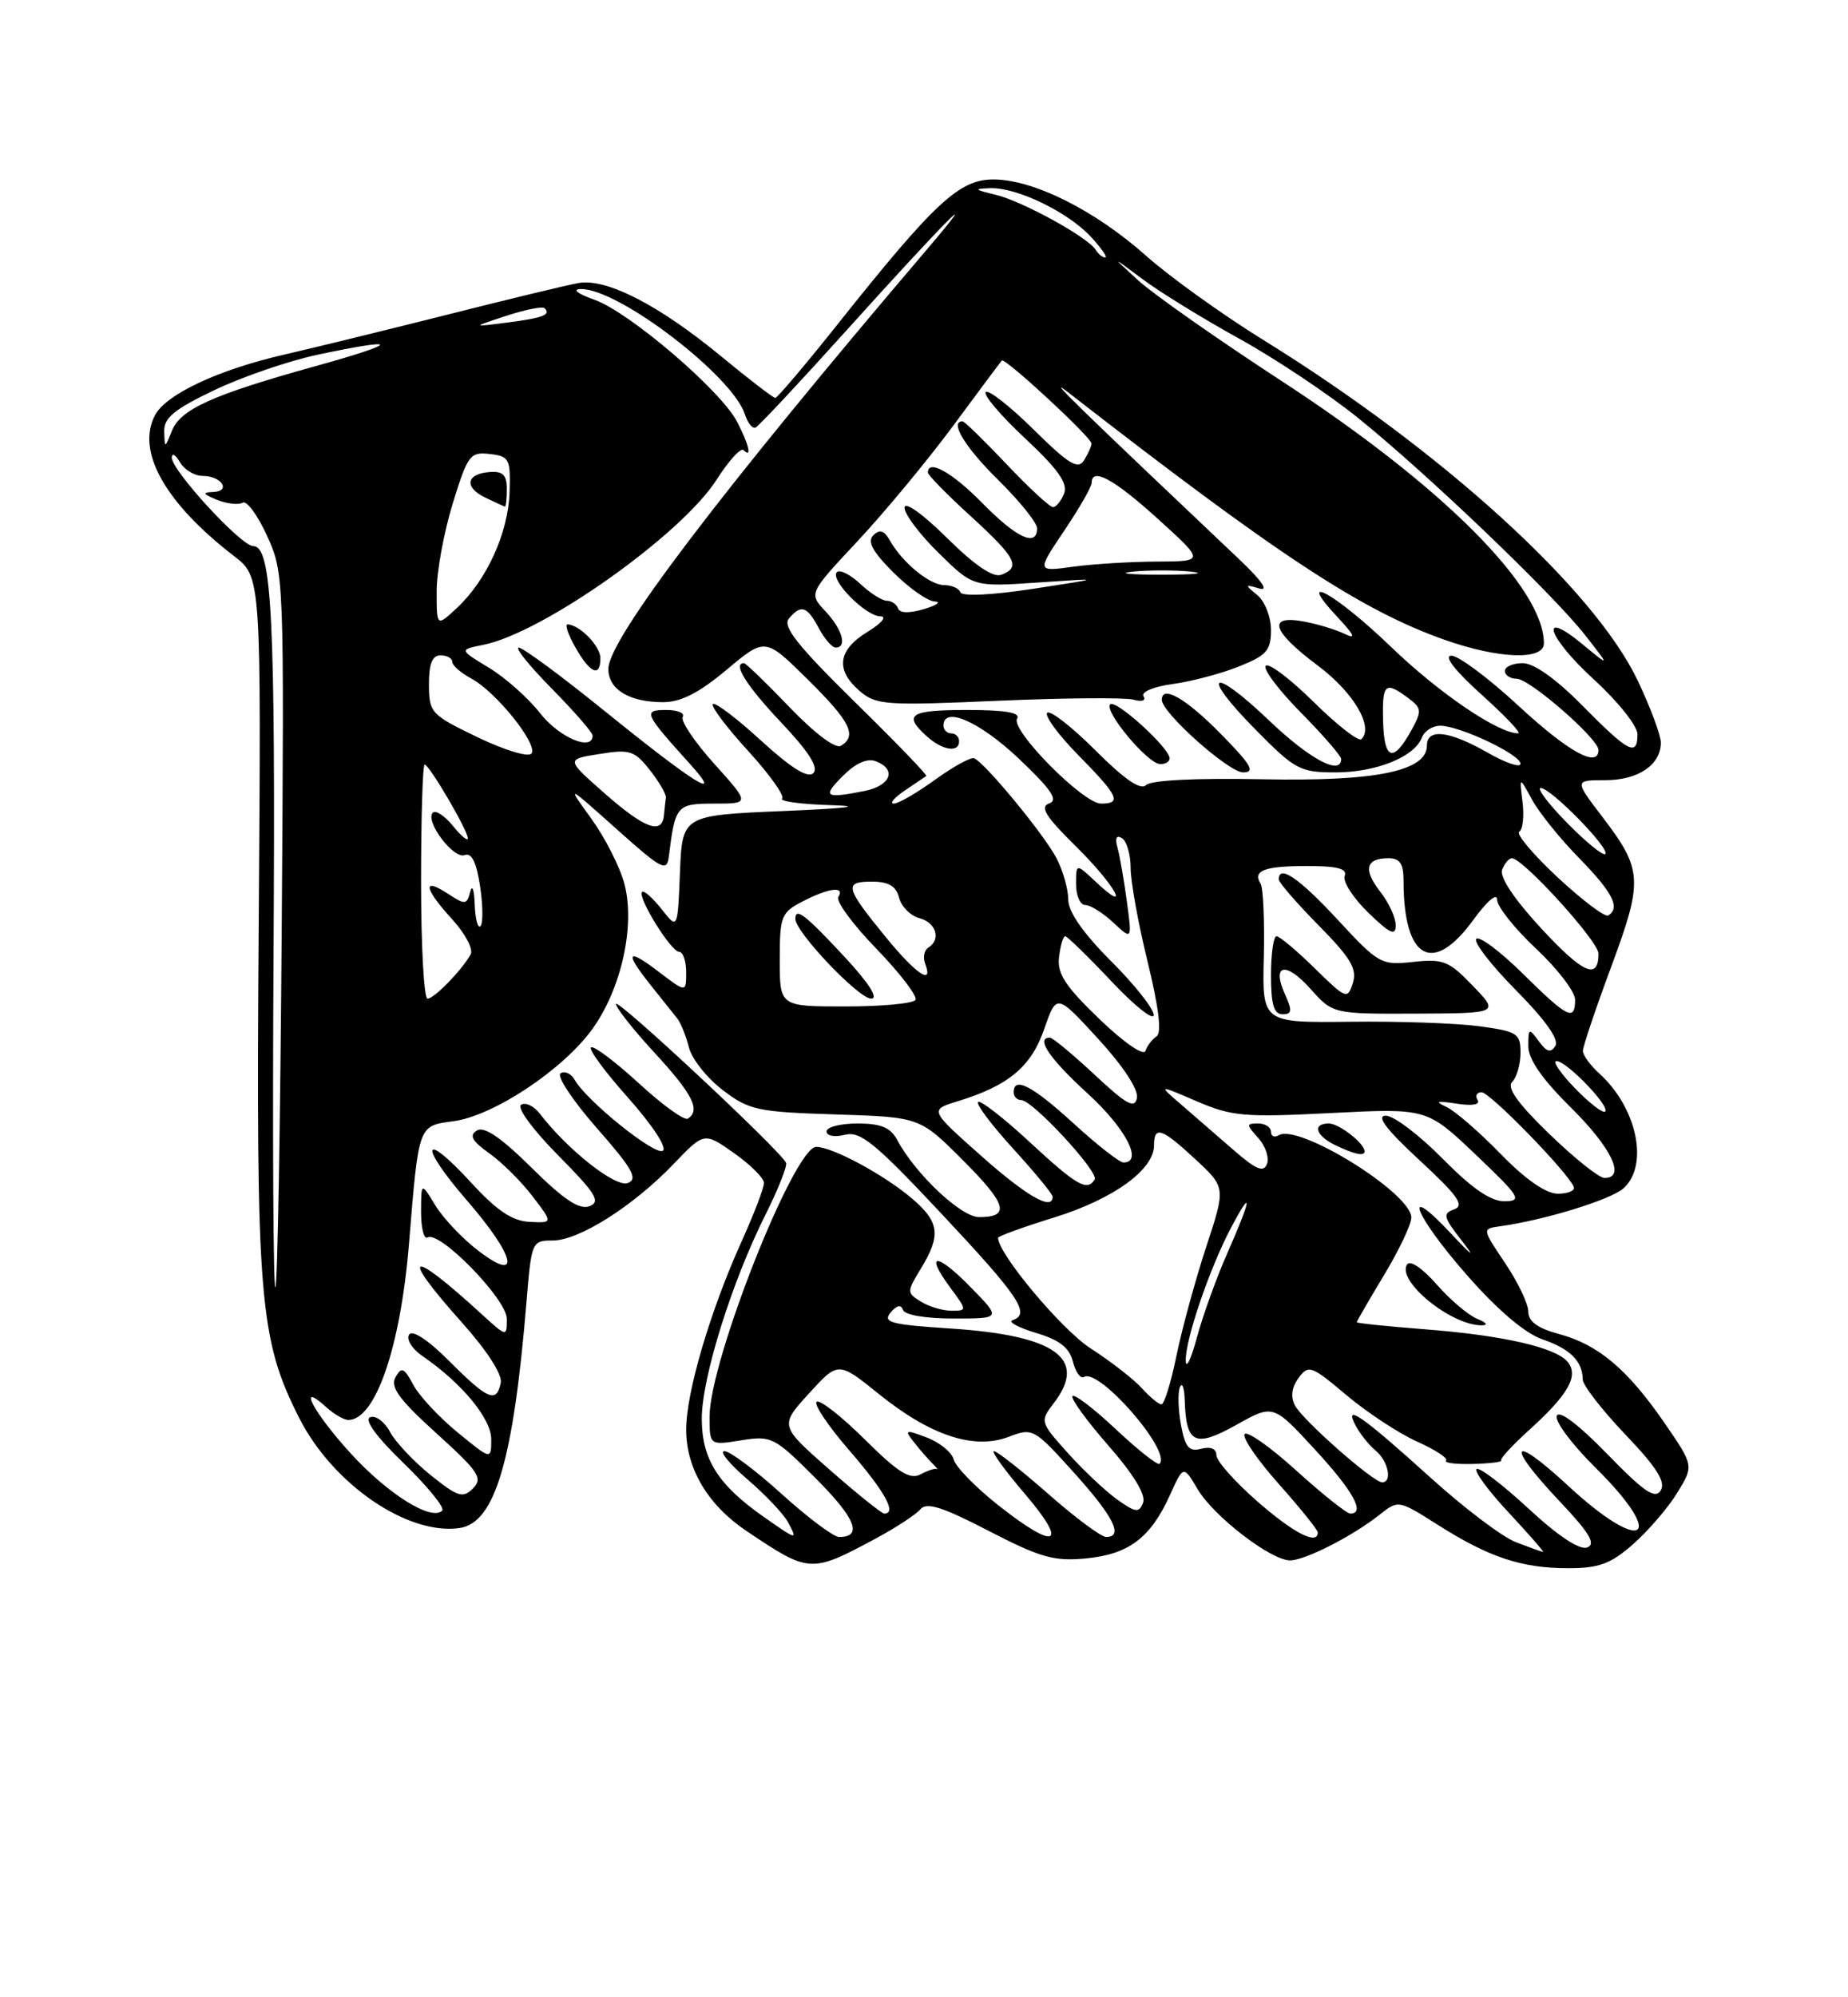 <?xml version="1.0" encoding="UTF-8" standalone="no"?>
<!DOCTYPE svg PUBLIC "-//W3C//DTD SVG 1.1//EN" "http://www.w3.org/Graphics/SVG/1.1/DTD/svg11.dtd" >
<svg xmlns="http://www.w3.org/2000/svg" xmlns:xlink="http://www.w3.org/1999/xlink" version="1.1" viewBox="0 0 237 256">
 <g >
 <path fill="currentColor"
d=" M 112.27 197.22 C 114.89 195.81 117.49 194.11 118.05 193.44 C 118.83 192.50 120.88 193.15 126.78 196.21 C 133.42 199.64 135.17 200.14 139.26 199.75 C 144.76 199.22 147.55 197.12 150.03 191.65 C 151.77 187.80 151.77 187.80 153.59 190.87 C 155.64 194.35 162.99 200.00 165.45 200.00 C 167.36 200.00 173.47 196.89 176.92 194.15 C 179.33 192.24 179.34 192.24 184.42 195.46 C 190.97 199.61 195.15 201.00 201.11 201.00 C 205.06 201.00 206.56 200.45 209.43 197.93 C 211.35 196.24 213.90 193.29 215.08 191.37 C 217.24 187.87 217.24 187.87 213.48 182.40 C 208.73 175.51 204.98 172.34 199.95 170.99 C 197.20 170.25 196.00 169.38 196.00 168.11 C 196.00 167.12 194.66 164.32 193.03 161.90 C 190.09 157.53 190.08 157.50 192.28 157.19 C 198.01 156.41 206.59 153.77 208.21 152.31 C 211.50 149.34 209.94 141.97 205.10 137.59 C 203.95 136.55 203.00 135.24 203.00 134.69 C 203.00 134.15 204.63 129.30 206.63 123.92 C 210.75 112.80 210.67 111.48 205.48 104.68 C 201.91 100.00 201.91 100.00 205.88 100.00 C 210.09 100.00 213.00 98.03 213.00 95.18 C 213.00 94.26 211.68 90.71 210.06 87.29 C 204.50 75.55 184.88 57.70 161.96 43.54 C 156.76 40.32 150.03 35.49 147.00 32.80 C 140.43 26.95 132.52 23.00 127.39 23.00 C 123.03 23.00 119.85 25.95 107.48 41.49 C 103.32 46.72 99.69 51.00 99.43 51.00 C 99.16 51.00 96.06 48.62 92.52 45.70 C 84.52 39.10 77.77 35.63 74.18 36.28 C 72.71 36.54 65.20 38.35 57.50 40.30 C 49.80 42.24 40.37 44.55 36.54 45.43 C 28.05 47.37 21.33 50.51 19.89 53.20 C 17.43 57.81 21.15 64.45 30.00 71.26 C 33.50 73.95 33.50 73.95 33.18 118.22 C 32.82 166.47 33.24 171.63 38.38 181.76 C 42.68 190.24 52.29 196.82 58.95 195.85 C 63.49 195.18 65.85 187.18 67.53 166.75 C 68.16 159.14 68.22 159.00 70.89 159.00 C 74.25 159.00 81.22 154.59 86.41 149.17 C 90.31 145.10 90.31 145.10 94.14 147.80 C 96.24 149.28 97.97 151.00 97.98 151.61 C 97.99 152.22 96.70 155.60 95.11 159.11 C 91.08 168.03 88.00 178.47 88.00 183.24 C 88.00 188.23 90.79 192.92 95.75 196.24 C 103.80 201.65 103.98 201.66 112.27 197.22 Z  M 194.42 197.67 C 192.72 197.03 187.84 193.35 183.58 189.50 C 174.64 181.42 172.28 179.78 173.86 182.73 C 174.43 183.80 175.59 185.25 176.45 185.95 C 178.04 187.28 178.59 190.01 177.25 189.99 C 176.10 189.98 167.09 182.05 166.08 180.15 C 165.49 179.05 165.64 177.84 166.53 176.63 C 167.81 174.88 168.15 175.01 172.69 178.83 C 175.34 181.06 179.41 183.73 181.75 184.78 C 184.08 185.82 185.75 186.92 185.46 187.21 C 185.16 187.50 186.71 187.70 188.90 187.64 C 191.08 187.58 192.71 187.38 192.52 187.19 C 192.33 187.00 193.96 185.23 196.14 183.26 C 201.15 178.73 202.51 176.32 201.04 174.55 C 199.49 172.69 192.69 171.14 182.62 170.37 C 177.88 170.00 174.00 169.60 174.00 169.47 C 174.00 169.35 175.57 166.63 177.50 163.43 C 179.43 160.23 181.00 156.92 181.00 156.06 C 181.00 152.93 166.51 143.95 163.99 145.51 C 163.44 145.84 163.00 145.64 163.00 145.06 C 163.00 144.48 162.26 144.00 161.35 144.00 C 159.81 144.00 159.82 144.14 161.37 145.86 C 162.29 146.88 162.79 148.37 162.49 149.18 C 162.05 150.32 161.10 149.93 158.21 147.41 C 156.17 145.64 153.15 143.02 151.50 141.59 C 148.50 139.01 148.50 139.01 153.47 141.15 C 157.98 143.09 159.57 143.23 170.71 142.66 C 182.99 142.04 182.99 142.04 189.25 147.99 C 194.94 153.40 195.27 153.93 192.97 153.97 C 191.19 153.99 188.80 152.35 185.00 148.50 C 182.01 145.47 178.74 143.00 177.73 143.00 C 176.44 143.00 177.75 144.73 182.04 148.70 C 186.96 153.25 187.86 154.52 186.50 155.00 C 184.99 155.53 185.10 156.00 187.49 159.05 C 189.28 161.34 188.81 161.02 186.10 158.12 C 179.61 151.19 181.37 155.75 188.17 163.48 C 192.07 167.92 195.58 170.90 197.80 171.66 C 201.38 172.89 202.96 174.47 202.98 176.82 C 202.99 177.55 205.45 180.72 208.44 183.86 C 212.47 188.07 213.65 189.95 212.98 191.03 C 212.26 192.19 210.85 191.23 206.11 186.35 C 202.44 182.58 199.95 180.70 199.65 181.47 C 199.38 182.16 201.60 185.14 204.58 188.08 C 213.92 197.31 210.76 199.38 201.06 190.39 C 193.73 183.61 193.02 185.03 200.03 192.44 C 203.87 196.50 204.70 197.90 203.55 198.34 C 202.59 198.71 199.82 196.88 195.99 193.33 C 192.66 190.25 189.68 187.98 189.37 188.30 C 189.05 188.61 190.93 191.15 193.54 193.93 C 196.14 196.72 198.10 198.97 197.89 198.92 C 197.67 198.88 196.11 198.32 194.42 197.67 Z  M 189.45 169.04 C 188.32 168.58 185.97 166.60 184.24 164.62 C 182.39 162.52 180.83 161.47 180.44 162.09 C 179.13 164.21 186.08 169.87 190.00 169.87 C 190.89 169.87 190.66 169.53 189.45 169.04 Z  M 175.00 147.57 C 175.00 146.55 171.73 144.00 170.43 144.00 C 168.26 144.00 168.72 145.56 171.25 146.78 C 173.71 147.96 175.00 148.24 175.00 147.57 Z  M 98.00 194.46 C 92.10 190.34 90.01 187.05 90.00 181.86 C 90.00 176.61 93.83 164.34 98.18 155.67 C 99.79 152.46 100.97 149.48 100.81 149.05 C 100.25 147.61 79.00 127.77 79.00 128.69 C 79.00 129.18 81.25 132.02 84.00 135.00 C 88.83 140.23 89.89 142.33 88.20 143.38 C 87.76 143.65 84.97 141.64 82.01 138.92 C 79.04 136.19 76.26 134.08 75.82 134.23 C 75.38 134.38 77.50 137.28 80.53 140.68 C 83.69 144.23 85.59 147.13 85.00 147.50 C 83.97 148.14 75.22 141.10 73.69 138.39 C 73.24 137.60 72.43 137.23 71.89 137.57 C 71.35 137.90 73.44 141.06 76.54 144.59 C 81.13 149.81 81.86 151.12 80.51 151.63 C 78.94 152.24 72.80 147.39 69.22 142.73 C 68.47 141.76 67.40 141.25 66.83 141.60 C 66.25 141.96 68.33 144.80 71.58 148.08 C 76.43 152.98 77.08 154.03 75.60 154.60 C 74.31 155.10 72.32 153.78 68.17 149.67 C 64.25 145.79 62.09 144.32 61.16 144.90 C 60.14 145.53 60.52 146.24 62.76 147.83 C 64.38 148.98 66.88 151.47 68.31 153.35 C 70.92 156.76 70.92 156.76 67.91 156.61 C 65.69 156.50 63.73 155.18 60.43 151.59 C 54.13 144.73 53.65 146.67 59.87 153.85 C 66.11 161.05 66.90 164.55 61.34 160.31 C 59.32 158.77 56.85 156.16 55.84 154.51 C 54.01 151.50 54.01 151.50 54.00 155.31 C 54.00 157.40 54.37 158.89 54.83 158.61 C 56.35 157.67 65.00 166.53 65.00 169.04 C 65.00 171.38 64.99 171.38 61.75 168.42 C 52.38 159.84 51.12 160.44 59.30 169.58 C 62.48 173.14 64.45 176.20 64.22 177.25 C 63.67 179.88 62.59 179.43 57.65 174.49 C 54.88 171.72 52.87 170.40 52.46 171.07 C 52.09 171.67 52.84 172.89 54.14 173.78 C 59.22 177.26 63.00 181.82 63.00 184.47 C 63.00 187.13 63.00 187.13 58.69 183.60 C 56.31 181.65 53.75 178.91 53.00 177.49 C 51.82 175.29 51.49 175.15 50.72 176.53 C 50.02 177.79 51.19 179.38 55.98 183.72 C 61.41 188.63 61.96 189.47 60.66 190.77 C 59.36 192.07 58.72 191.87 55.23 189.07 C 53.06 187.32 50.71 184.83 50.01 183.52 C 49.32 182.22 48.17 181.38 47.47 181.65 C 46.66 181.96 48.26 184.15 51.78 187.55 C 54.85 190.53 57.07 193.26 56.71 193.62 C 55.34 195.00 49.75 191.51 44.98 186.29 C 40.22 181.08 37.99 176.87 41.83 180.35 C 42.83 181.26 44.11 182.00 44.67 182.00 C 48.15 182.00 51.36 172.69 52.45 159.43 C 53.71 144.05 53.61 144.32 58.15 143.71 C 63.30 143.02 72.16 137.14 75.95 131.92 C 79.71 126.72 81.50 118.57 80.06 113.22 C 79.48 111.07 77.57 107.33 75.82 104.91 C 72.64 100.52 72.64 100.52 79.07 106.26 C 84.92 111.49 85.53 111.80 85.78 109.75 C 86.59 103.22 86.78 103.00 91.61 103.00 C 96.19 103.00 96.19 103.00 91.60 97.90 C 89.07 95.09 87.26 92.39 87.56 91.90 C 87.87 91.40 86.91 91.00 85.44 91.00 C 82.42 91.00 82.60 91.41 88.45 97.88 C 92.99 102.90 89.18 100.54 77.50 91.10 C 72.00 86.65 67.07 83.01 66.53 83.01 C 66.00 83.00 67.92 85.38 70.78 88.28 C 73.65 91.19 76.00 93.89 76.00 94.28 C 76.00 96.35 71.72 94.54 69.29 91.44 C 67.76 89.48 64.79 86.84 62.69 85.58 C 58.88 83.27 58.88 83.27 61.99 82.65 C 69.64 81.12 87.46 68.50 91.93 61.44 C 93.47 59.03 95.01 57.34 95.36 57.69 C 96.47 58.80 96.06 57.02 94.53 54.06 C 92.46 50.06 80.74 40.03 76.26 38.43 C 74.04 37.64 73.32 37.07 74.50 37.05 C 79.30 36.97 93.97 48.18 95.54 53.13 C 95.89 54.22 96.49 54.97 96.89 54.81 C 97.28 54.64 102.47 49.10 108.42 42.50 C 121.21 28.31 126.66 22.83 118.85 32.00 C 92.34 63.11 78.07 81.90 78.02 85.71 C 78.00 88.36 80.69 90.00 85.05 90.00 C 87.31 90.00 89.65 88.81 93.18 85.85 C 98.13 81.70 98.13 81.70 103.57 87.07 C 109.05 92.48 109.96 94.29 107.85 95.59 C 107.16 96.02 104.49 94.01 101.26 90.65 C 98.28 87.54 95.64 85.00 95.42 85.00 C 93.91 85.00 95.71 87.87 100.17 92.59 C 103.72 96.34 105.02 98.38 104.31 99.09 C 103.61 99.79 101.50 98.48 97.61 94.93 C 94.49 92.07 91.70 89.96 91.42 90.24 C 91.15 90.52 93.17 93.22 95.93 96.23 C 98.69 99.25 100.66 102.01 100.31 102.36 C 99.95 102.71 102.78 103.09 106.58 103.20 C 110.90 103.33 108.62 103.61 100.50 103.95 C 87.50 104.50 87.50 104.50 87.20 111.83 C 86.91 119.15 86.91 119.15 84.84 116.52 C 83.70 115.08 82.58 114.09 82.35 114.32 C 81.70 114.96 86.06 122.00 87.10 122.00 C 87.59 122.00 88.00 123.18 88.00 124.62 C 88.00 127.24 88.00 127.24 84.50 124.57 C 80.37 121.42 80.04 122.01 83.52 126.36 C 84.90 128.09 86.40 129.97 86.85 130.53 C 87.30 131.10 87.98 132.77 88.35 134.24 C 88.71 135.71 90.66 138.17 92.68 139.71 C 96.07 142.30 97.11 142.52 107.15 142.84 C 117.96 143.18 117.96 143.18 123.47 148.69 C 129.14 154.36 129.61 156.00 125.56 156.00 C 123.25 156.00 117.39 150.47 115.05 146.09 C 114.20 144.51 112.96 144.00 109.96 144.00 C 107.78 144.00 106.00 144.46 106.00 145.02 C 106.00 145.59 107.04 145.78 108.35 145.45 C 110.35 144.95 112.21 146.47 120.85 155.68 C 130.74 166.23 132.21 168.43 129.86 169.21 C 129.23 169.42 130.57 170.15 132.85 170.84 C 135.88 171.74 137.14 172.73 137.60 174.53 C 137.94 175.88 138.58 176.76 139.02 176.49 C 140.94 175.30 150.29 186.04 148.71 187.62 C 148.48 187.86 145.95 185.86 143.10 183.19 C 140.25 180.51 137.74 178.60 137.53 178.95 C 137.32 179.29 139.41 182.15 142.17 185.31 C 145.37 188.96 146.98 191.60 146.60 192.59 C 146.08 193.94 145.66 193.89 143.25 192.18 C 141.74 191.09 138.89 188.41 136.92 186.21 C 133.38 182.26 133.36 182.18 135.14 179.85 C 139.54 174.14 135.40 171.16 121.91 170.28 C 114.25 169.78 113.17 169.50 114.21 168.24 C 115.00 167.29 115.56 167.17 115.80 167.89 C 116.01 168.54 118.69 169.00 122.29 169.00 C 128.41 169.00 128.41 169.00 124.52 165.02 C 120.12 160.51 118.52 160.51 121.85 165.01 C 124.04 167.97 124.04 168.00 122.02 168.00 C 120.89 168.00 119.13 167.47 118.10 166.83 C 116.28 165.69 116.28 165.59 118.11 162.58 C 120.72 158.30 120.49 156.59 116.87 153.54 C 113.26 150.50 106.73 147.00 104.68 147.00 C 101.86 147.00 91.00 174.43 91.00 181.55 C 91.00 185.26 91.00 185.26 95.05 184.61 C 98.94 183.99 99.30 184.17 104.61 189.48 C 109.73 194.60 110.69 197.00 107.61 197.00 C 106.91 197.00 103.61 194.53 100.26 191.50 C 96.92 188.47 93.61 186.00 92.91 186.00 C 92.21 186.00 93.53 187.61 95.83 189.59 C 98.14 191.56 100.48 194.04 101.05 195.09 C 102.31 197.45 102.28 197.45 98.00 194.46 Z  M 77.00 84.36 C 77.00 82.82 74.36 80.10 72.80 80.03 C 72.41 80.01 72.86 81.35 73.80 82.99 C 75.68 86.31 77.00 86.87 77.00 84.36 Z  M 127.96 192.88 C 125.10 190.61 122.55 188.00 122.31 187.07 C 122.07 186.15 120.52 184.88 118.86 184.25 C 116.10 183.21 115.96 183.26 117.18 184.81 C 117.90 185.74 118.96 186.95 119.51 187.50 C 120.07 188.05 120.35 188.40 120.13 188.29 C 119.91 188.17 118.97 188.48 118.04 188.98 C 116.71 189.69 115.17 188.73 110.94 184.53 C 107.97 181.58 105.18 179.39 104.74 179.66 C 104.30 179.93 106.20 182.77 108.97 185.96 C 113.51 191.21 115.05 194.00 113.40 194.00 C 113.08 194.00 109.92 191.47 106.39 188.37 C 99.98 182.74 99.98 182.74 103.74 178.61 C 107.50 174.48 107.50 174.48 112.73 178.69 C 119.33 184.01 124.92 185.85 129.34 184.17 C 132.44 182.98 132.60 183.07 137.71 188.73 C 142.82 194.39 144.13 197.00 141.86 197.00 C 141.23 197.00 137.90 194.53 134.46 191.50 C 131.01 188.47 127.87 186.00 127.47 186.00 C 127.08 186.00 128.87 188.47 131.46 191.50 C 137.11 198.12 135.44 198.79 127.96 192.88 Z  M 161.23 192.42 C 158.35 189.90 156.00 187.25 156.00 186.52 C 156.00 185.69 155.26 185.38 154.06 185.69 C 152.49 186.10 152.00 185.53 151.46 182.65 C 151.10 180.70 151.03 178.52 151.32 177.80 C 151.61 177.09 151.88 177.85 151.94 179.50 C 152.11 185.05 153.24 185.59 158.54 182.64 C 163.28 179.98 163.28 179.98 168.59 185.74 C 173.54 191.10 175.15 194.00 173.17 194.00 C 172.71 194.00 169.60 191.52 166.24 188.48 C 162.89 185.44 159.90 183.35 159.61 183.82 C 159.32 184.30 161.31 187.19 164.04 190.25 C 166.77 193.32 169.00 196.09 169.00 196.41 C 169.00 198.10 165.90 196.51 161.23 192.42 Z  M 146.44 177.93 C 145.41 176.79 142.44 174.48 139.83 172.80 C 136.11 170.38 128.00 160.69 128.00 158.65 C 128.00 158.45 131.26 157.26 135.25 156.03 C 142.80 153.68 148.00 149.92 148.00 146.81 C 148.00 144.24 148.98 144.57 153.35 148.63 C 157.20 152.21 157.20 152.21 154.68 159.85 C 153.30 164.06 151.59 170.31 150.88 173.75 C 150.18 177.19 149.31 180.00 148.95 180.00 C 148.60 180.00 147.47 179.07 146.44 177.93 Z  M 152.07 174.41 C 151.98 171.79 155.10 162.63 157.84 157.43 C 160.72 151.97 160.51 153.61 157.43 160.55 C 156.02 163.74 154.25 168.64 153.50 171.43 C 152.75 174.22 152.10 175.56 152.07 174.41 Z  M 35.08 122.50 C 35.33 79.17 34.88 70.00 32.48 70.00 C 30.93 70.00 21.99 60.28 22.03 58.64 C 22.05 58.01 22.52 58.29 23.08 59.25 C 23.64 60.21 24.95 61.00 25.99 61.00 C 28.43 61.00 29.70 62.98 27.31 63.06 C 25.90 63.11 26.02 63.33 27.84 64.07 C 29.13 64.58 30.60 64.74 31.12 64.43 C 31.63 64.11 33.04 66.02 34.25 68.68 C 36.43 73.46 36.45 73.90 36.13 119.00 C 35.95 144.03 35.59 164.72 35.32 165.00 C 35.05 165.28 34.94 146.15 35.08 122.50 Z  M 125.81 148.13 C 119.20 142.26 119.20 142.26 122.85 141.14 C 129.33 139.16 132.25 136.73 133.92 131.89 C 135.50 127.34 135.50 127.34 140.83 133.14 C 144.04 136.64 146.02 139.65 145.81 140.72 C 145.53 142.16 144.49 141.59 140.38 137.75 C 137.58 135.14 135.00 133.00 134.65 133.00 C 132.77 133.00 134.59 135.69 139.50 140.17 C 144.39 144.64 146.65 149.00 144.08 149.00 C 143.57 149.00 140.70 146.75 137.69 144.00 C 132.40 139.16 130.00 137.92 130.00 140.00 C 130.00 140.55 130.43 141.00 130.97 141.00 C 132.42 141.00 140.97 150.24 140.39 151.18 C 139.42 152.74 138.09 151.97 132.03 146.36 C 128.68 143.26 125.71 140.96 125.43 141.24 C 125.15 141.52 127.19 144.23 129.96 147.26 C 132.73 150.30 135.00 153.05 135.00 153.39 C 135.00 155.24 131.67 153.33 125.81 148.13 Z  M 192.46 147.91 C 189.73 145.10 186.60 142.39 185.50 141.88 C 183.95 141.16 184.24 141.06 186.80 141.46 C 188.83 141.77 189.87 141.59 189.49 140.98 C 189.16 140.44 189.39 140.00 190.01 140.00 C 191.09 140.00 201.13 150.31 201.83 152.13 C 202.02 152.61 201.10 153.00 199.80 153.00 C 198.26 153.00 195.67 151.20 192.46 147.91 Z  M 198.69 145.34 C 194.60 141.38 193.20 139.40 193.94 138.66 C 194.52 138.08 195.00 136.40 195.00 134.93 C 195.00 132.46 194.59 132.20 189.75 131.54 C 186.86 131.15 179.41 130.88 173.19 130.96 C 161.87 131.09 161.87 131.09 162.08 122.68 C 162.19 118.05 162.00 113.81 161.67 113.27 C 160.62 111.58 162.14 111.00 167.64 111.00 C 171.54 111.00 172.81 111.34 172.45 112.28 C 172.18 112.99 173.54 115.10 175.48 116.98 C 178.25 119.67 179.00 120.01 179.00 118.60 C 179.00 117.62 178.11 115.68 177.01 114.29 C 174.80 111.47 175.15 110.00 178.06 110.00 C 179.53 110.00 180.00 110.70 180.00 112.88 C 180.00 123.00 183.76 125.08 188.99 117.85 C 190.71 115.49 192.00 114.39 192.00 115.31 C 192.00 116.20 194.25 119.02 197.00 121.60 C 199.75 124.17 202.00 127.11 202.00 128.14 C 202.00 130.95 201.04 130.47 195.31 124.81 C 192.41 121.95 189.73 119.94 189.33 120.33 C 188.94 120.73 191.23 123.70 194.43 126.93 C 198.19 130.73 199.97 133.24 199.47 134.05 C 198.89 134.99 198.36 134.85 197.35 133.46 C 196.08 131.73 196.00 131.77 196.00 134.09 C 196.00 135.77 197.78 138.32 201.50 142.00 C 206.69 147.13 208.54 151.02 205.75 150.98 C 205.06 150.97 201.89 148.43 198.69 145.34 Z  M 164.82 127.50 C 163.04 123.59 164.86 123.16 168.05 126.73 C 170.94 129.96 170.94 129.96 181.60 129.92 C 192.27 129.87 192.27 129.87 188.88 126.35 C 185.83 123.17 185.09 122.87 181.24 123.29 C 177.13 123.74 176.81 123.56 171.55 117.88 C 166.62 112.56 164.00 110.76 164.00 112.72 C 164.00 113.11 166.30 115.76 169.10 118.60 C 173.23 122.78 174.07 124.20 173.50 125.99 C 172.82 128.13 172.64 128.06 168.61 124.11 C 166.31 121.85 164.10 120.00 163.71 120.00 C 163.32 120.00 163.00 122.25 163.00 125.00 C 163.00 128.75 163.37 130.00 164.48 130.00 C 165.69 130.00 165.75 129.55 164.82 127.50 Z  M 201.99 139.49 C 200.13 137.57 199.06 136.00 199.62 136.00 C 200.91 136.00 206.52 141.82 205.86 142.47 C 205.59 142.75 203.84 141.40 201.99 139.49 Z  M 141.00 130.62 C 136.61 126.40 135.56 124.79 135.82 122.67 C 135.99 121.20 136.35 120.00 136.61 120.00 C 136.87 120.00 139.53 122.59 142.51 125.75 C 145.49 128.91 147.94 130.87 147.96 130.10 C 147.98 129.33 145.53 126.22 142.50 123.20 C 138.89 119.59 137.00 116.87 137.00 115.30 C 137.00 113.98 136.33 111.61 135.51 110.03 C 133.96 107.02 126.30 97.73 124.93 97.19 C 124.50 97.02 122.25 98.26 119.92 99.94 C 117.60 101.62 115.22 103.00 114.63 103.00 C 114.04 103.00 114.67 102.25 116.03 101.33 C 117.39 100.41 118.63 99.57 118.79 99.46 C 118.95 99.34 114.81 95.05 109.58 89.93 C 102.30 82.77 100.34 80.30 101.16 79.30 C 102.72 77.43 103.49 77.67 105.00 80.50 C 105.74 81.88 106.71 83.00 107.17 83.00 C 108.69 83.00 108.03 80.66 105.86 78.35 C 103.71 76.06 103.71 76.06 110.01 69.33 C 113.47 65.63 118.98 58.98 122.26 54.55 C 125.53 50.12 128.33 46.37 128.48 46.21 C 128.87 45.79 140.00 56.08 139.98 56.85 C 139.98 57.21 139.54 58.17 139.02 59.00 C 138.25 60.23 137.06 59.50 132.56 55.06 C 129.53 52.07 126.76 49.90 126.42 50.25 C 126.07 50.60 128.34 53.27 131.47 56.19 C 135.68 60.12 136.97 61.95 136.47 63.25 C 136.09 64.21 135.45 65.00 135.04 65.00 C 134.63 65.00 131.95 62.52 129.09 59.50 C 126.23 56.48 123.69 54.00 123.44 54.00 C 121.74 54.00 123.76 57.33 128.00 61.50 C 130.75 64.21 133.00 67.00 133.00 67.71 C 133.00 70.17 130.39 68.97 126.00 64.50 C 122.13 60.56 119.00 58.80 119.00 60.57 C 119.00 60.89 121.47 63.41 124.50 66.17 C 130.33 71.50 130.95 72.70 128.42 73.67 C 127.37 74.07 125.03 72.49 121.42 68.92 C 118.29 65.83 116.00 64.21 116.00 65.08 C 116.00 65.91 117.98 68.53 120.40 70.90 C 124.81 75.23 124.81 75.23 133.15 74.66 C 141.50 74.09 141.50 74.09 132.50 75.47 C 127.21 76.28 123.36 76.46 123.17 75.92 C 122.98 75.41 122.06 75.00 121.11 75.00 C 119.24 75.00 115.73 72.12 114.12 69.27 C 113.39 67.98 112.82 67.80 112.01 68.60 C 111.20 69.40 111.88 70.68 114.55 73.35 C 116.56 75.36 118.94 77.04 119.85 77.09 C 120.76 77.13 120.15 77.58 118.50 78.07 C 116.61 78.63 115.38 78.60 115.17 77.98 C 114.98 77.44 114.34 77.00 113.73 77.00 C 113.12 77.00 111.59 76.02 110.32 74.83 C 109.05 73.64 107.70 72.96 107.33 73.33 C 106.38 74.29 111.03 79.00 112.92 79.00 C 113.80 79.01 113.05 79.89 111.25 80.99 C 107.44 83.31 107.11 85.87 110.25 88.57 C 112.34 90.37 113.58 90.45 128.00 89.82 C 136.53 89.45 144.34 89.39 145.38 89.68 C 146.45 89.99 146.99 89.80 146.65 89.24 C 146.31 88.69 147.96 88.00 150.42 87.67 C 152.82 87.34 156.64 86.33 158.90 85.42 C 162.44 84.01 163.00 83.37 163.00 80.75 C 163.00 79.08 162.21 77.07 161.25 76.28 C 159.61 74.93 159.63 74.87 161.50 75.43 C 162.76 75.81 161.83 74.45 159.00 71.76 C 137.92 51.80 133.95 47.93 137.00 50.30 C 163.95 71.24 174.65 78.27 185.31 82.02 C 192.25 84.46 198.00 84.66 198.00 82.46 C 198.00 75.32 185.01 62.31 164.58 48.98 C 156.29 43.58 147.93 37.72 146.00 35.96 C 142.50 32.77 142.50 32.77 146.50 35.76 C 148.70 37.41 154.29 40.85 158.93 43.41 C 163.56 45.97 170.45 50.56 174.22 53.61 C 183.10 60.78 199.18 76.16 203.29 81.41 C 206.49 85.50 206.49 85.50 203.03 82.64 C 197.24 77.84 198.41 81.61 204.42 87.10 C 207.49 89.90 210.00 93.06 210.00 94.10 C 210.00 97.03 208.87 96.45 203.00 90.50 C 199.57 87.02 196.73 85.00 195.28 85.00 C 194.03 85.00 193.00 85.45 193.00 86.00 C 193.00 86.55 193.69 87.00 194.52 87.00 C 196.17 87.00 205.00 94.69 205.00 96.13 C 205.00 98.51 201.11 96.36 194.78 90.50 C 190.92 86.92 187.02 84.02 186.13 84.04 C 185.12 84.07 186.59 85.96 190.00 89.03 C 193.03 91.75 195.14 93.98 194.71 93.99 C 192.17 94.02 184.55 88.85 178.36 82.88 C 171.29 76.07 165.90 73.10 171.56 79.13 C 173.68 81.39 173.94 81.98 172.50 81.27 C 171.40 80.73 169.04 80.00 167.25 79.67 C 162.45 78.76 163.11 80.91 168.98 85.29 C 173.57 88.72 176.20 93.14 174.60 94.74 C 174.24 95.09 171.50 92.96 168.50 90.00 C 165.50 87.04 162.73 84.94 162.33 85.33 C 161.94 85.73 163.95 88.41 166.81 91.31 C 169.66 94.20 172.00 96.89 172.00 97.28 C 172.00 99.46 167.97 97.32 162.79 92.38 C 155.31 85.24 153.81 86.22 161.02 93.52 C 166.09 98.66 166.73 99.00 171.27 99.00 C 176.47 99.00 181.40 97.02 182.35 94.54 C 182.67 93.69 183.74 93.01 184.72 93.02 C 187.27 93.05 195.00 96.72 195.00 97.89 C 195.00 98.44 193.09 97.79 190.75 96.45 C 185.86 93.66 183.00 93.32 183.00 95.55 C 183.00 98.84 176.47 100.18 161.84 99.88 C 153.37 99.71 147.60 100.00 146.97 100.63 C 146.28 101.32 144.20 99.90 140.47 96.16 C 137.45 93.15 134.68 90.99 134.30 91.36 C 133.93 91.74 135.73 94.19 138.31 96.81 C 143.44 102.02 143.90 103.00 141.21 103.00 C 138.90 103.00 129.55 93.53 130.44 92.10 C 130.91 91.34 128.92 91.00 124.06 91.00 C 116.69 91.00 115.78 91.58 118.83 94.35 C 120.87 96.19 123.00 96.53 123.00 95.00 C 123.00 94.45 122.55 94.00 122.00 94.00 C 121.45 94.00 121.00 93.55 121.00 93.00 C 121.00 90.45 125.62 92.48 130.63 97.21 C 134.84 101.20 135.77 102.56 134.55 102.98 C 133.32 103.41 134.09 104.65 137.98 108.48 C 142.99 113.41 145.24 117.45 140.50 113.00 C 138.00 110.65 138.00 110.65 138.00 113.33 C 138.00 114.80 138.53 116.00 139.19 116.00 C 139.84 116.00 141.45 117.01 142.78 118.25 C 145.19 120.50 145.19 120.50 144.51 115.50 C 144.14 112.75 143.60 109.66 143.31 108.62 C 142.97 107.42 143.18 106.99 143.89 107.43 C 144.50 107.81 145.00 109.53 145.00 111.26 C 145.00 112.99 145.98 118.40 147.18 123.28 C 148.61 129.14 149.01 132.39 148.33 132.83 C 147.76 133.20 147.12 134.04 146.90 134.70 C 146.67 135.38 144.13 133.63 141.00 130.62 Z  M 156.50 94.00 C 152.08 89.51 149.00 87.75 149.00 89.71 C 149.00 91.35 157.58 99.00 159.42 99.00 C 161.04 99.00 160.47 98.03 156.50 94.00 Z  M 150.00 97.20 C 150.00 95.87 143.08 89.59 142.38 90.28 C 141.54 91.13 147.13 97.83 148.75 97.93 C 149.44 97.97 150.00 97.64 150.00 97.20 Z  M 100.00 123.03 C 100.00 117.42 100.18 116.96 102.95 115.53 C 106.31 113.79 108.40 113.54 107.51 114.98 C 107.18 115.51 109.39 118.51 112.42 121.63 C 115.44 124.76 117.69 127.70 117.40 128.16 C 117.12 128.62 113.08 129.00 108.44 129.00 C 100.00 129.00 100.00 129.00 100.00 123.03 Z  M 108.41 122.75 C 103.28 117.23 102.00 116.23 102.00 117.78 C 102.00 119.46 110.12 128.00 111.72 128.00 C 112.70 128.00 111.48 126.07 108.41 122.75 Z  M 54.00 113.00 C 54.00 104.75 54.21 98.00 54.46 98.00 C 55.05 98.00 60.00 106.44 60.00 107.45 C 60.00 107.87 59.14 107.16 58.09 105.86 C 57.03 104.56 55.87 103.80 55.51 104.16 C 54.45 105.22 58.16 110.15 59.59 109.60 C 60.49 109.26 61.10 110.50 61.57 113.60 C 61.94 116.07 61.96 118.37 61.62 118.71 C 61.28 119.05 60.95 117.80 60.88 115.92 C 60.82 114.04 60.56 113.31 60.30 114.31 C 59.86 115.99 59.66 116.00 57.42 114.54 C 54.11 112.37 54.38 113.88 58.01 117.85 C 59.67 119.67 60.73 121.68 60.36 122.33 C 59.20 124.39 55.68 128.00 54.83 128.00 C 54.37 128.00 54.00 121.25 54.00 113.00 Z  M 113.53 120.03 C 108.39 113.74 108.21 113.00 111.80 113.00 C 113.96 113.00 114.91 113.56 115.31 115.07 C 115.61 116.22 116.78 117.39 117.93 117.69 C 120.07 118.25 120.72 120.44 119.04 121.47 C 118.52 121.80 118.34 122.72 118.65 123.53 C 119.75 126.41 117.44 124.83 113.53 120.03 Z  M 197.64 118.98 C 194.19 115.25 192.29 112.40 192.64 111.48 C 192.96 110.67 193.52 110.00 193.89 110.00 C 195.32 110.00 205.00 120.65 205.00 122.22 C 205.00 125.67 203.03 124.80 197.64 118.98 Z  M 199.76 112.45 C 196.60 109.51 194.39 106.88 194.84 106.60 C 195.30 106.32 195.48 104.61 195.26 102.79 C 194.85 99.50 194.85 99.50 196.48 102.50 C 197.38 104.15 200.11 107.54 202.56 110.03 C 206.84 114.41 207.83 116.37 206.25 117.34 C 205.84 117.59 202.92 115.39 199.76 112.45 Z  M 200.98 105.48 C 198.56 103.02 197.04 101.00 197.59 101.00 C 198.89 101.00 206.53 108.80 205.87 109.46 C 205.60 109.73 203.40 107.94 200.98 105.48 Z  M 77.51 101.66 C 72.58 97.32 72.58 97.32 76.88 96.64 C 80.77 96.01 81.38 96.21 83.34 98.70 C 84.53 100.21 85.45 101.80 85.40 102.23 C 85.34 102.65 85.23 103.67 85.15 104.50 C 84.90 107.03 82.67 106.20 77.51 101.66 Z  M 108.09 99.46 C 109.72 97.82 111.22 97.15 112.31 97.57 C 115.04 98.61 114.25 100.70 110.88 101.38 C 105.79 102.39 105.41 102.13 108.09 99.46 Z  M 61.26 94.50 C 55.26 91.61 55.03 91.36 55.01 87.75 C 55.00 85.08 55.43 84.00 56.50 84.00 C 57.33 84.00 58.00 84.37 58.00 84.83 C 58.00 85.29 59.10 86.25 60.44 86.97 C 63.62 88.67 69.02 95.40 68.16 96.58 C 67.79 97.09 64.74 96.17 61.26 94.50 Z  M 177.38 92.49 C 177.24 87.62 177.62 87.26 180.56 89.44 C 182.35 90.77 182.38 91.10 181.00 93.61 C 178.69 97.80 177.51 97.44 177.38 92.49 Z  M 56.00 75.78 C 56.00 73.27 56.93 68.21 58.06 64.54 C 59.98 58.31 60.29 57.90 62.81 58.19 C 65.32 58.48 65.49 58.81 65.35 63.09 C 65.18 68.30 62.43 74.35 58.60 77.92 C 56.00 80.35 56.00 80.35 56.00 75.78 Z  M 65.00 62.67 C 65.00 60.88 64.48 60.37 62.81 60.50 C 59.78 60.72 59.48 62.44 62.22 63.77 C 63.47 64.37 64.61 64.90 64.75 64.93 C 64.89 64.97 65.00 63.95 65.00 62.67 Z  M 145.25 73.27 C 147.31 73.06 150.69 73.06 152.75 73.27 C 154.81 73.49 153.12 73.66 149.00 73.66 C 144.88 73.66 143.19 73.49 145.25 73.27 Z  M 136.47 68.04 C 138.41 65.16 140.00 62.39 140.00 61.90 C 140.00 59.85 142.85 61.39 148.50 66.51 C 154.50 71.95 154.50 71.95 148.39 71.98 C 145.03 71.99 140.18 72.29 137.61 72.64 C 132.95 73.28 132.95 73.28 136.47 68.04 Z  M 21.06 55.30 C 21.01 53.56 22.34 52.46 27.50 50.00 C 31.08 48.29 37.04 46.25 40.75 45.46 C 51.49 43.19 51.37 43.90 40.50 46.92 C 27.28 50.59 23.16 52.44 22.05 55.21 C 21.13 57.50 21.13 57.50 21.06 55.30 Z  M 64.93 40.48 C 67.36 39.68 69.58 39.24 69.85 39.51 C 70.69 40.35 69.64 40.75 65.00 41.35 C 60.50 41.93 60.50 41.93 64.93 40.48 Z  M 140.51 32.01 C 139.51 30.40 131.09 25.77 127.67 24.96 C 124.93 24.31 124.84 24.19 127.00 24.12 C 130.43 24.01 136.99 27.19 139.92 30.37 C 141.26 31.82 142.07 33.00 141.73 33.00 C 141.39 33.00 140.84 32.56 140.51 32.01 Z "/>
</g>
</svg>